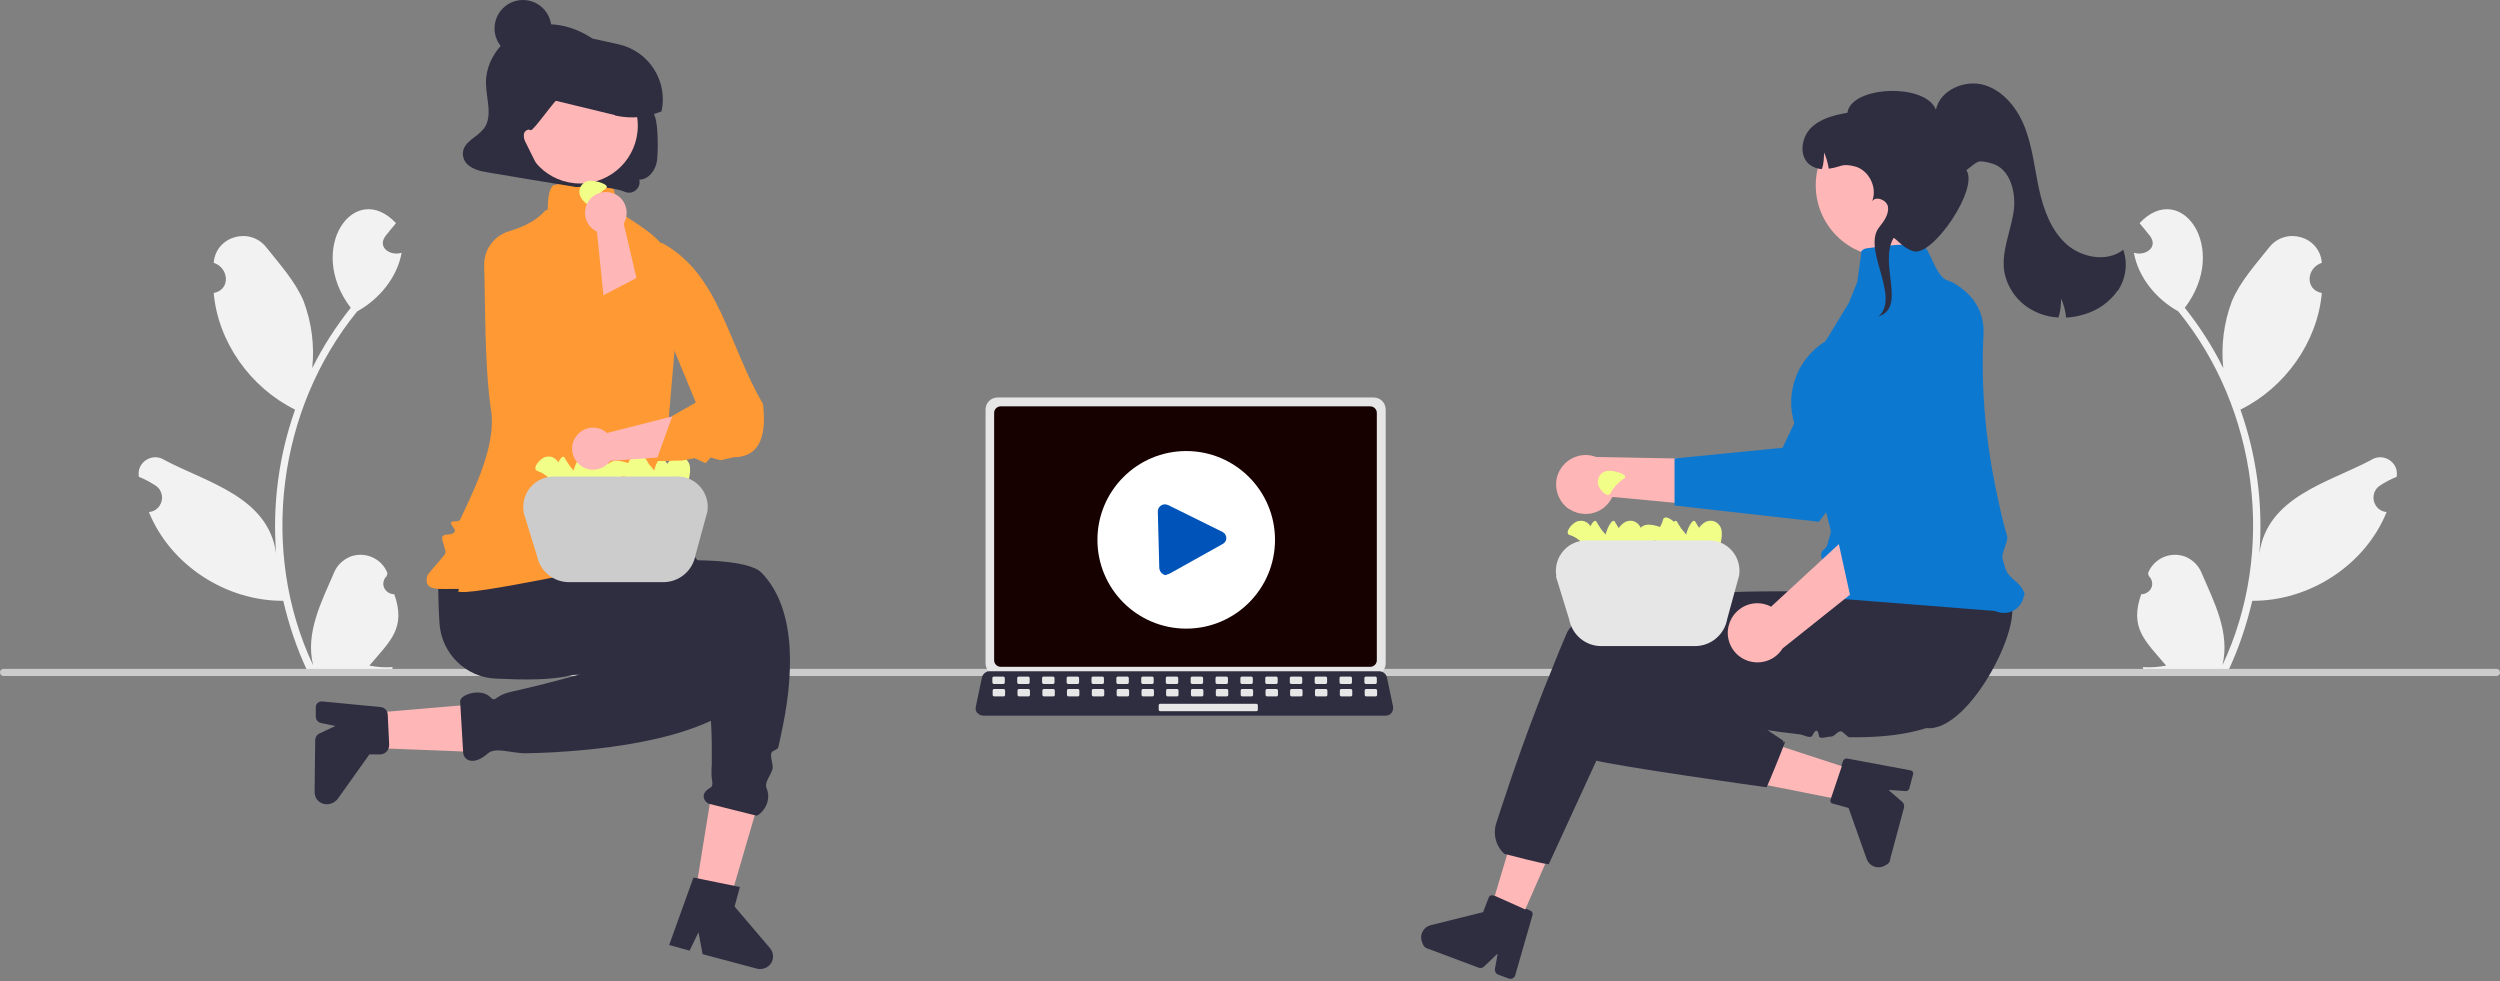 <?xml version="1.0" encoding="UTF-8"?>
<svg xmlns="http://www.w3.org/2000/svg" version="1.1" viewBox="0 0 844.7 331.6">
  <rect x="0" y="0" width="844.7" height="331.6" fill="#808080" stroke="none"/>
  <defs>
    <style>
      .cls-1 {
        fill: #2f2e41;
      }

      .cls-2 {
        fill: #fff;
      }

      .cls-3 {
        fill: #ffb6b6;
      }

      .cls-4 {
        fill: #ff9933;
      }

      .cls-5 {
        fill: #f2f2f2;
      }

      .cls-6 {
        fill: #ffb8b8;
      }

      .cls-7 {
        fill: #ccc;
      }

      .cls-8 {
        fill: #0054b9;
      }

      .cls-9 {
        fill: #170000;
      }

      .cls-10 {
        fill: #f1ff89;
      }

      .cls-11 {
        fill: #0d78d0;
      }

      .cls-12 {
        fill: #e6e6e6;
      }
      .cls-68 {
        fill: #e6e7e6;
      }
    </style>
  </defs>
  <!-- Generator: Adobe Illustrator 28.7.1, SVG Export Plug-In . SVG Version: 1.2.0 Build 142)  -->
  <g>
    <g id="Capa_1">
      <path class="cls-5" d="M133.3,200.8c-2,0-3.7-1.5-3.8-3.4,0-1.1.4-2.1,1.2-2.8,0-.4.2-.6.2-1-2-5-7.6-7.4-12.6-5.5-2.4,1-4.4,2.9-5.4,5.3-4.3,10-9.8,20.4-7.1,31.4-18.2-38.6-12-86.6,14.9-119.6,7.4-4.1,13.5-11.4,15-19.8-3.7,1.2-8.3-1.7-5.5-5.6,1.2-1.5,2.4-3,3.6-4.4-14-14.9-30.6,8.5-15.3,28.6-5,6.3-9.4,13.1-13,20.4.8-7.7-.2-15.4-2.9-22.6-2.8-6.7-8-12.4-12.6-18.2-5.6-7.1-17.1-3.8-17.8,5.2,5.2,1.7,5.8,9.1,0,10.2,1.5,16.7,12.5,32,27.5,39.4-5.5,15.6-7.7,32.1-6.4,48.6-2.7-19.2-23.3-23.9-37.8-31.6-2.6-1.7-6.1-.9-7.8,1.7-.8,1.2-1,2.6-.8,4,2,.8,3.9,1.8,5.7,3,2.3,1.5,2.8,4.6,1.3,6.8-.8,1.2-2.1,2-3.6,2.1,7.3,18,26.1,30.1,45.4,30,1.9,8.1,4.5,15.9,8,23.4h28.7c.1-.3.2-.6.3-1-2.7.2-5.3,0-7.9-.5,7-8.3,12.5-12.6,8.4-24.2h0Z"/>
      <path class="cls-5" d="M723.4,200.8c2,0,3.7-1.5,3.8-3.4,0-1.1-.4-2.1-1.2-2.8,0-.4-.2-.6-.2-1,2-5,7.6-7.4,12.6-5.5,2.4,1,4.4,2.9,5.4,5.3,4.3,10,9.8,20.4,7.1,31.4,18.2-38.6,12-86.6-14.9-119.6-7.4-4.1-13.5-11.4-15-19.8,3.7,1.2,8.3-1.7,5.5-5.6-1.2-1.5-2.4-3-3.6-4.4,14-14.9,30.6,8.5,15.3,28.6,5,6.3,9.4,13.1,13,20.4-.8-7.7.2-15.4,2.9-22.6,2.8-6.7,8-12.4,12.6-18.2,5.6-7.1,17.1-3.8,17.8,5.2-5.2,1.7-5.8,9.1,0,10.2-1.5,16.7-12.5,32-27.5,39.4,5.5,15.6,7.7,32.1,6.4,48.6,2.7-19.2,23.3-23.9,37.8-31.6,2.6-1.7,6.1-.9,7.8,1.7.8,1.2,1,2.6.8,4-2,.8-3.9,1.8-5.7,3-2.3,1.5-2.8,4.6-1.3,6.8.8,1.2,2.1,2,3.6,2.1-7.3,18-26.1,30.1-45.4,30-1.9,8.1-4.5,15.9-8,23.4h-28.7c-.1-.3-.2-.6-.3-1,2.7.2,5.3,0,7.9-.5-7-8.3-12.5-12.6-8.4-24.2h0Z"/>
      <path class="cls-7" d="M0,227.2c0,.7.5,1.2,1.2,1.2h842.3c.7,0,1.2-.5,1.2-1.2s-.5-1.2-1.2-1.2H1.2c-.7,0-1.2.5-1.2,1.2H0Z"/>
      <path class="cls-1" d="M148.5,210.6c-.4-5.8-.4-11.4-.5-15.7-.2-8.8,18.7-8.1,28.8-8.4l36.9-1.7c10.2-.3,18.6,6.6,18.9,15.4s-7.8,16.1-18,16.4c-14.9,13-26.5,13.6-47,12.7-10.2-.4-18.4-8.5-19.1-18.6Z"/>
      <polygon class="cls-3" points="233.4 311.3 244 313.1 255.7 273.1 240 270.5 233.4 311.3"/>
      <path class="cls-1" d="M237.6,228c-19.7,4.8-34.3-.6-46.3,0-6.8-11.5-28.6-26.1-16.7-32.3,6.6-3.4,73.8-11.3,82.7-2.2,12.4,12.8,10.7,36.2,6.6,54.7-.1.5-.2,1-.3,1.5-.2.9-.4,1.8-.6,2.7-.3,1.1-2.2,1.1-2.4,2.1-.4,1.5.8,4,.4,5.4-.7,2.3-2.8,4.5-2,6.4,2.1,5.1-2.2,9.1-3.4,9.3l-16-4c-1.1-.3-3.8-3.1.5-5.5,1.2-.7.2-3,.3-4.7,0-1.1,0-2.2.1-3.4,0-1.6,0-3.2,0-4.9,0-8.4-.6-17.9-2.7-24.9Z"/>
      <path class="cls-1" d="M234.3,296.5l15.7,3.2-1.8,6.6,12,14.1c1.5,1.8,1.3,4.5-.5,6-1.1.9-2.5,1.2-3.9.9l-18.4-4.9-1.4-7.4-3,6.2-6.9-1.9,8.2-22.8Z"/>
      <polygon class="cls-3" points="116.2 241.7 117.2 252.4 158.8 254 157.4 238.2 116.2 241.7"/>
      <path class="cls-1" d="M217.5,220.5c-18.2-6.7-25-22.9-30.8-39.9,9.5-9.4,22.5-23.6,31.4-13.6,4.9,5.6,44.3,53.4,37.6,64.1-10.3,16.6-43.8,21.7-69,23.1-1.5,0-3.1.2-4.5.2-1.4,0-2.7.1-4,.1-5.2.2-10.7-2.3-13.4.1-4.9,4.3-8.1,2.2-8.3-.2l-1-17c-.7-2.7,6.9-5,10-2,2.2,2.2,1.3-.3,7-1.6,14-3.2,33.3-8.1,45-13.4Z"/>
      <path class="cls-1" d="M131,241.3l.5,10.4c0,1.7-1.3,3.2-3.1,3.2h-3.6c0,0,0,0,0,0l-10.6,14.9c-1.2,1.6-3.3,2.4-5.2,1.7s-2.7-2.3-2.7-4l.2-17.4c0-1,.6-1.9,1.5-2.3l5.3-2.5s0,0,0,0l-4.8-1c-1.1-.2-1.8-1.2-1.8-2.2v-3.2c0-1.1,1-2,2.2-1.9l19.7,1.9c1.3.1,2.4,1.2,2.4,2.6Z"/>
      <path class="cls-4" d="M155,199.5c0-.2,0-.4,0-.5-6.1-.2-12.2,1.2-10.6-4.5.2-.8,5.8-6.7,6.1-7.6.3-.8-1.4-4.6-1.1-5.4.7-1.6,3.4-.2,4.3-2,.3-.6-1.6-2.3-1.3-3,.3-.6,2.7-.1,3-.8,5.5-11.6,12.3-25.7,10.5-37.2-2.2-14.7-1.9-35.5-2.3-48.7-.2-5.4,3.3-10.2,8.5-11.7,4-1.2,8.8-3.2,12-6.8.8-.9.9.7,1-1.5.1-2.8.3-5.6,1.7-7.1h0c0,0,0,0,0,0,6.2-2.1,16.7-.7,19.8,0h.1s0,.1,0,.1c1.3,1.7,1.2,4.4,1.2,7.1,0,2.4-.1.8.9,1.5.8.5,1.6,1,2.3,1.5,9.2,5.9,13.9,8.9,17.3,18.5,1.1,2.8,1.5,5.8,1.2,8.8-1.2,9.6-6.4,80.2-8.4,82.7-.5.6.9,1.7,1.4,2.6.8,1.2-1.8,2.2-2.2,3-.3.5-1,.8-2.3.8-4.8,0-62,13-63.4,10.4Z"/>
      <path class="cls-10" d="M195.1,160c1.8,1.1-1.7,3.8-3.8,3.8s-3.8-1.7-3.8-3.8h0c0-2.1,2.4-7.1,3.3-5.3.3.5,2,3.8,4.3,5.3Z"/>
      <path class="cls-10" d="M201.3,160c1.8,1.1-1.7,3.8-3.8,3.8s-3.8-1.7-3.8-3.8h0c0-2.1,2.4-7.1,3.3-5.3.3.5,2,3.8,4.3,5.3Z"/>
      <path class="cls-10" d="M198.3,159.1c-2-.6.6-4.1,2.7-4.7s4.1.6,4.7,2.7h0c.6,2-.4,7.5-1.8,6-.4-.4-2.9-3.1-5.5-3.9Z"/>
      <path class="cls-10" d="M222.3,160c1.8,1.1-1.7,3.8-3.8,3.8s-3.8-1.7-3.8-3.8h0c0-2.1,2.4-7.1,3.3-5.3.3.5,2,3.8,4.3,5.3Z"/>
      <path class="cls-10" d="M228.5,160c1.8,1.1-1.7,3.8-3.8,3.8s-3.8-1.7-3.8-3.8h0c0-2.1,2.4-7.1,3.3-5.3.3.5,2,3.8,4.3,5.3Z"/>
      <path class="cls-10" d="M225.6,159.1c-2-.6.6-4.1,2.7-4.7,2-.6,4.1.6,4.7,2.7h0c.6,2-.4,7.5-1.8,6-.4-.4-2.9-3.1-5.5-3.9Z"/>
      <path class="cls-10" d="M181.6,159.1c-2-.6.6-4.1,2.7-4.7s4.1.6,4.7,2.7-.4,7.5-1.8,6c-.4-.4-2.9-3.1-5.5-3.9Z"/>
      <path class="cls-10" d="M208.8,163.2c-.9,1.9-4-1.1-4.3-3.2s1.1-4,3.2-4.3,7.4,1.3,5.7,2.6c-.5.3-3.5,2.5-4.6,5Z"/>
      <path class="cls-10" d="M216.1,156.8c.5-2,4.2.4,4.8,2.4s-.4,4.2-2.4,4.8h0c-2,.7-7.5,0-6-1.5.4-.4,3-3.1,3.7-5.7Z"/>
      <path class="cls-10" d="M213.3,153.9c.5-2,4.2.4,4.8,2.4.7,2-.4,4.2-2.4,4.8s-7.5,0-6-1.5c.4-.4,3-3.1,3.7-5.7Z"/>
      <path class="cls-7" d="M176.9,173.1l4.5,14.6c1,5.2,5.5,9,10.9,9h31.8c5.4,0,10-3.9,10.9-9.2h0s4-14.6,4-14.6c.9-5.6-2.9-10.9-8.5-11.8-.5,0-1.1-.1-1.7-.1h-41.7c-5.7,0-10.3,4.6-10.3,10.3,0,.6,0,1.2.2,1.9Z"/>
      <path class="cls-3" d="M205.1,146.3l27.5-7,4.3,14.2s-29.6,2.2-30.7,2.2c-2.3,3.2-6.7,4-9.9,1.7-3.2-2.3-4-6.7-1.7-9.9,2.3-3.2,6.7-4,9.9-1.7.2.2.4.3.6.5h0Z"/>
      <path class="cls-4" d="M223.5,82c19.6,10.5,22.3,33.9,34.3,54.5,1.1,9.5-.3,17.9-9.9,18l-4.5,1-3.3-.9-1.7,1.9-3.7-1.7-4.2.8-8.8.2,5.5-15.3,7.9-4.5-9.3-22.5-2.4-31.5Z"/>
      <path class="cls-1" d="M163.4,43.6c3.2-4.2.9-10.1.8-15.4-.2-9.9,8.5-18.5,18-19.8,9.5-1.3,18.9,3.7,25.1,11,6.1,7.2,10.7,11,14,20,1.1,3,1.1,11.6.7,14.8-.4,3.2-2.8,6.5-6,6.5.5,1.9-.7,3.8-2.6,4.3-.7.2-1.4.1-2.1-.1-5.4-2.4-16.6-1.7-16.6-1.7-9.9-1.6-19.7-3.2-29.6-4.9-2.5-.4-5.1-.9-7.1-2.7-1.1-1-1.7-2.5-1.6-4,.3-3.8,4.7-5.1,6.9-8Z"/>
      <circle class="cls-3" cx="196" cy="42.5" r="19.5"/>
      <path class="cls-1" d="M207.8,38.9l-25.6-6.2c-2.3-.5-3.7-2.8-3.2-5.1,2.2-10.2,12.3-16.6,22.5-14.3,0,0,0,0,0,0l7.6,1.7c10.2,2.3,16.7,12.5,14.4,22.7h-.2c-4.8,2-10,2.5-15.1,1.4-.1,0-.3,0-.4-.1Z"/>
      <path class="cls-1" d="M182.5,58l-4.8-9.7c-.6-.9-.8-1.9-.7-3,.2-1,1.4-1.9,2.3-1.3.8.5,8.8-11.2,9.7-11,1,.2,1.6-1,1.8-2,.9-3.7-3-.4-3.2-4.1s-4.7-1.6-7.7-3.9-7.6-2.6-10.4,0c-2,1.9-2.6,4.9-3,7.6-.9,6.4-1.4,12.9-1.4,19.3,0,1.6.2,3.4,1.4,4.4.7.5,1.5.8,2.3.9l10.2,2.2"/>
      <circle class="cls-1" cx="176.7" cy="9.6" r="9.6"/>
      <path class="cls-12" d="M333,138.4v85.7c0,2.3,1.8,4.1,4.1,4.1h127c2.3,0,4.1-1.8,4.1-4.1v-85.7c0-2.3-1.8-4.1-4.1-4.1h-127c-2.3,0-4.1,1.8-4.1,4.1Z"/>
      <path class="cls-9" d="M335.9,139.5v83.6c0,1.2,1,2.2,2.2,2.2h124.9c1.2,0,2.2-1,2.2-2.2v-83.6c0-1.2-1-2.2-2.2-2.2h-124.9c-1.2,0-2.2,1-2.2,2.2Z"/>
      <path class="cls-1" d="M330.3,240.9c.5.6,1.2.9,1.9.9h136c1.4,0,2.5-1.1,2.5-2.5,0-.2,0-.3,0-.5l-2.1-10c-.2-.8-.8-1.5-1.6-1.8-.3-.1-.6-.2-.9-.2h-131.8c-.3,0-.6,0-.9.2-.8.3-1.4,1-1.6,1.8l-2.1,10c-.2.7,0,1.5.5,2.1Z"/>
      <rect class="cls-68" x="461" y="228.6" width="4.2" height="2.5" rx=".5" ry=".5"/>
      <rect class="cls-68" x="452.6" y="228.6" width="4.2" height="2.5" rx=".5" ry=".5"/>
      <rect class="cls-68" x="444.2" y="228.6" width="4.2" height="2.5" rx=".5" ry=".5"/>
      <rect class="cls-68" x="435.8" y="228.6" width="4.2" height="2.5" rx=".5" ry=".5"/>
      <rect class="cls-68" x="427.5" y="228.6" width="4.2" height="2.5" rx=".5" ry=".5"/>
      <rect class="cls-68" x="419.1" y="228.6" width="4.2" height="2.5" rx=".5" ry=".5"/>
      <rect class="cls-68" x="410.7" y="228.6" width="4.2" height="2.5" rx=".5" ry=".5"/>
      <rect class="cls-68" x="402.3" y="228.6" width="4.2" height="2.5" rx=".5" ry=".5"/>
      <rect class="cls-68" x="393.9" y="228.6" width="4.2" height="2.5" rx=".5" ry=".5"/>
      <rect class="cls-68" x="385.6" y="228.6" width="4.2" height="2.5" rx=".5" ry=".5"/>
      <rect class="cls-68" x="377.2" y="228.6" width="4.2" height="2.5" rx=".5" ry=".5"/>
      <rect class="cls-68" x="368.8" y="228.6" width="4.2" height="2.5" rx=".5" ry=".5"/>
      <rect class="cls-68" x="360.4" y="228.6" width="4.2" height="2.5" rx=".5" ry=".5"/>
      <rect class="cls-68" x="352.1" y="228.6" width="4.2" height="2.5" rx=".5" ry=".5"/>
      <rect class="cls-68" x="343.7" y="228.6" width="4.2" height="2.5" rx=".5" ry=".5"/>
      <rect class="cls-68" x="335.3" y="228.6" width="4.2" height="2.5" rx=".5" ry=".5"/>
      <rect class="cls-68" x="461.1" y="232.8" width="4.2" height="2.5" rx=".5" ry=".5"/>
      <rect class="cls-68" x="452.7" y="232.8" width="4.2" height="2.5" rx=".5" ry=".5"/>
      <rect class="cls-68" x="444.3" y="232.8" width="4.2" height="2.5" rx=".5" ry=".5"/>
      <rect class="cls-68" x="435.9" y="232.8" width="4.2" height="2.5" rx=".5" ry=".5"/>
      <rect class="cls-68" x="427.6" y="232.8" width="4.2" height="2.5" rx=".5" ry=".5"/>
      <rect class="cls-68" x="419.2" y="232.8" width="4.2" height="2.5" rx=".5" ry=".5"/>
      <rect class="cls-68" x="410.8" y="232.8" width="4.2" height="2.5" rx=".5" ry=".5"/>
      <rect class="cls-68" x="402.4" y="232.8" width="4.2" height="2.5" rx=".5" ry=".5"/>
      <rect class="cls-68" x="394" y="232.8" width="4.2" height="2.5" rx=".5" ry=".5"/>
      <rect class="cls-68" x="385.7" y="232.8" width="4.2" height="2.5" rx=".5" ry=".5"/>
      <rect class="cls-68" x="377.3" y="232.8" width="4.2" height="2.5" rx=".5" ry=".5"/>
      <rect class="cls-68" x="368.9" y="232.8" width="4.2" height="2.5" rx=".5" ry=".5"/>
      <rect class="cls-68" x="360.5" y="232.8" width="4.2" height="2.5" rx=".5" ry=".5"/>
      <rect class="cls-68" x="352.2" y="232.8" width="4.2" height="2.5" rx=".5" ry=".5"/>
      <rect class="cls-68" x="343.8" y="232.8" width="4.2" height="2.5" rx=".5" ry=".5"/>
      <rect class="cls-68" x="335.4" y="232.8" width="4.2" height="2.5" rx=".5" ry=".5"/>
      <rect class="cls-68" x="391.5" y="237.8" width="33.5" height="2.5" rx=".5" ry=".5"/>
      <circle class="cls-2" cx="400.8" cy="182.4" r="30"/>
      <path class="cls-8" d="M394.1,194.3c-.4,0-.8,0-1.1-.3-.8-.4-1.2-1.2-1.3-2l-.5-19.2c0-1.3,1-2.3,2.3-2.4.4,0,.9.1,1.3.3l18.4,9.1c1.1.7,1.5,2.1.8,3.2-.2.3-.4.5-.7.7l-17.9,10c-.4.2-.8.4-1.2.4Z"/>
      <polygon class="cls-6" points="512.5 313.8 503 309.6 514.9 269.8 529 276.1 512.5 313.8"/>
      <path class="cls-1" d="M515.4,307.3l-10.3-4.6h-.3c-.7-.5-1.6-.1-1.8.6l-1.9,4.9s0,0,0,0l-17.7,4.4c-2.4.6-3.8,3.1-3,5.5s1.5,2.2,2.8,2.7l16.5,6.2c.5.2,1.2,0,1.6-.3l4.5-4.3c0,0,.2,0,.2,0l-.9,5c-.1.8.3,1.6,1.1,1.9l3.5,1.3c1,.4,2.1-.2,2.3-1.2l5.8-20.2c.2-.6-.1-1.3-.7-1.5l-1.5-.7Z"/>
      <path class="cls-3" d="M530.1,171.9c4.5,3.1,10.7,2,13.8-2.5.3-.5.6-1,.9-1.5l35.2,3.3-8.6-16.2-32.1-.6c-5.2-2-10.9.7-12.9,5.8-1.6,4.3,0,9.2,3.7,11.8h0Z"/>
      <path class="cls-11" d="M565.8,170.8l48.7,5.5.2-.2c.3-.4,32.2-41.2,37.5-50.9,3.3-5.8,4.5-12.6,3.4-19.2v-.2s-.2-.1-.2-.1c-5.3-4.5-13.1-4.7-18.6-.4-12.9,10-23.4,22.9-30.5,37.6l-4,8.4-36.5,3.6v16Z"/>
      <path class="cls-1" d="M675,196.1l1.4,3.2c.4,2.9,2.1,0,2,2.5,7.2,6-12.6,45.9-27.5,44.2-6.9,2.2-15.1,3.1-23.6,3.1-.8,0-1.7,0-2.5,0-.5,0-2.2-2-2.7-2-1.6,0-2.1,1.9-3.7,1.8-1.3,0-3.6,1-3.8-.2-.4-2.7-1.3-2.1-2.2-.2-.7,1.3-3-.3-4.5-.4-8.5-.9-16.8-2.3-24-3.8-2.7-.5-5.2-1.1-7.5-1.6-4.4-1-8-1.9-10.7-2.6-3-.8-4.7-1.3-4.7-1.3l-21.2,17.3-16.5,35.9c-1.3.1-15-3.5-15-3.5-3-2.7-4-7-2.6-10.8.8-2.5,6.8-21.1,13-37.2,1.8-4.8,3.7-9.7,5.7-14.5,1.6-4,3.2-8,4.9-11.9,2.9-6.8,16.8-10.4,33.1-12.4.8,0,1.7-.2,2.5-.3,8.3-.9,17.2-1.3,25.5-1.5,4.1-.1,8.1-.1,11.9-.1,1.2,0,2.4,0,3.5,0h0c3.1,0,5.9,0,8.4.1.5,0,1,0,1.4,0h0c.3,0,.6,0,.9,0,5.4.1,8.8.3,8.8.3l-.3-9.5,1.8-2.7.2-1.9h0s0-.2,0-.2h.2s3.6,0,3.6,0l30.2-.6,12.9-.5,1,11.4Z"/>
      <polygon class="cls-6" points="629.1 261.1 625.8 271 585 262.9 589.9 248.3 629.1 261.1"/>
      <path class="cls-1" d="M622.3,258.9l-3.6,10.7-.2.6c-.2.6.1,1.2.7,1.3l5.4,1.5s0,0,0,0l6.1,17.2c.8,2.3,3.4,3.5,5.7,2.5s2.1-1.7,2.4-3l4.5-16.7c.2-.8,0-1.6-.6-2.1l-4.4-3.8c0,0,0-.2,0-.2l5.6.4c.5,0,1-.3,1.2-.8l1.3-4.9c.2-.6-.2-1.2-.8-1.3l-21.4-4c-.6-.1-1.3.2-1.5.9l-.5,1.5Z"/>
      <path class="cls-1" d="M602.6,250.3c-.5,1.3.9-.5.4.8-1.9,5-5.4,13.5-6.1,14.9-.3,0-51.5-7.2-58.4-9.2l10.7-27,1.2-3,17.7,6.3,6,5.2,13.2,1.7,15.4,10.4Z"/>
      <circle class="cls-3" cx="637.7" cy="62.6" r="24.2"/>
      <path class="cls-10" d="M543.8,181.6c1.8,1.1-1.7,3.8-3.8,3.8s-3.8-1.7-3.8-3.8h0c0-2.1,2.4-7.1,3.3-5.2.3.5,2,3.8,4.3,5.2Z"/>
      <path class="cls-10" d="M550,181.6c1.8,1.1-1.7,3.8-3.8,3.8s-3.8-1.7-3.8-3.8h0c0-2.1,2.4-7.1,3.3-5.2.3.5,2,3.8,4.3,5.2Z"/>
      <path class="cls-10" d="M547.1,180.8c-2-.6.6-4.1,2.7-4.7s4.1.6,4.7,2.7-.4,7.5-1.8,5.9c-.4-.4-2.9-3.1-5.5-3.9Z"/>
      <path class="cls-10" d="M571,181.6c1.8,1.1-1.7,3.8-3.8,3.8s-3.8-1.7-3.8-3.8h0c0-2.1,2.4-7.1,3.3-5.2.3.5,2,3.8,4.3,5.2Z"/>
      <path class="cls-10" d="M577.2,181.6c1.8,1.1-1.7,3.8-3.8,3.8s-3.8-1.7-3.8-3.8h0c0-2.1,2.4-7.1,3.3-5.2.3.5,2,3.8,4.3,5.2Z"/>
      <path class="cls-10" d="M574.2,180.8c-2-.6.6-4.1,2.7-4.7s4.1.6,4.7,2.7-.4,7.5-1.8,5.9c-.4-.4-2.9-3.1-5.5-3.9Z"/>
      <path class="cls-10" d="M530.4,180.8c-2-.6.6-4.1,2.7-4.7s4.1.6,4.7,2.7h0c.6,2-.4,7.5-1.8,5.9-.4-.4-2.9-3.1-5.5-3.9Z"/>
      <path class="cls-10" d="M557.5,184.8c-.9,1.9-4-1.1-4.3-3.2s1.1-4,3.2-4.3h0c2.1-.3,7.4,1.3,5.7,2.5-.5.3-3.5,2.5-4.6,5Z"/>
      <path class="cls-10" d="M564.8,178.5c.5-2,4.2.4,4.8,2.4.7,2-.4,4.2-2.4,4.8s-7.5,0-6-1.5c.4-.4,3-3,3.6-5.7Z"/>
      <path class="cls-10" d="M561.9,175.6c.5-2,4.2.4,4.8,2.4.7,2-.4,4.2-2.4,4.8s-7.5,0-6-1.5c.4-.4,3-3,3.6-5.7Z"/>
      <path class="cls-10" d="M544.2,166.6c-.9,1.9-4-1.1-4.3-3.2s1.1-4,3.2-4.3h0c2.1-.3,7.4,1.3,5.7,2.5-.5.3-3.5,2.5-4.6,5Z"/>
      <path class="cls-12" d="M525.7,194.7l4.5,14.6c1,5.2,5.5,9,10.8,9h31.7c5.4,0,10-3.9,10.9-9.2h0s4-14.6,4-14.6c.9-5.6-2.9-10.9-8.5-11.8-.5,0-1.1-.1-1.6-.1h-41.5c-5.7,0-10.3,4.6-10.3,10.3,0,.6,0,1.2.2,1.8Z"/>
      <path class="cls-11" d="M628.7,85.3c.4-.8,1.1-1.3,2-1.4,4.3-.5,14.9-2.3,19.4-.5,1.9.8,3.7,9,7.3,11.1,0,0,2.3.9,2.3.9,6.8,3.8,10.8,9.6,10.5,17.4-.9,17.1.5,34.3,3.9,51.2.3,1.2.5,2.5.8,3.8.3,1.5.7,3,1,4.6.7,2.9,1.4,5.9,2.3,8.9.4,1.6-2.1,5.7-1.6,7.4.3,1.1.6,2.2,1,3.4,1,3.3,4.7,4.4,6.1,7.6s.2.7.2,1c-.2,3.5-3.1,6.4-6.8,6.4-.9,0-1.9-.2-2.7-.5s-.5-.2-.8-.2l-57.1-4.5c-1.9-.1-3-2.3-1.9-3.9l2.6-4.1c.6-.9.5-2,0-2.9l-1.4-1.9c-.8-1.2-.6-2.8.6-3.6h0c.5-.3.9-.9,1-1.4l1.1-3.9c.1-.4.1-.9,0-1.3l-4.5-17.6c0-.1,0-.3-.1-.4l-6.7-15.3c-4.8-11.1-.7-24,9.6-30.3h0l7.9-13,2.9-7.2c0,0,0-.4,0-.4l1.3-9.2Z"/>
      <path class="cls-3" d="M584.3,210.7c1.7-5.2,7.3-8.1,12.5-6.4.6.2,1.1.4,1.6.7l26-24,3,18.1-25.1,20c-2.9,4.7-9.1,6.1-13.8,3.2-3.9-2.4-5.7-7.3-4.2-11.6h0Z"/>
      <path class="cls-11" d="M625.5,201.9l37.9-28h.1c0-.5-4.4-52.1-7.1-62.9-1.5-6.5-5.3-12.3-10.6-16.4h-.1c0,0-.2,0-.2,0-7,.3-12.8,5.5-13.9,12.4-2.7,16.1-1.6,32.7,3.2,48.3l2.7,8.9-17.1,15.5,4.9,22.3Z"/>
      <path class="cls-1" d="M715.5,98.2c-2.8,4-6.9,6.8-11.6,8.1-1.9.6-3.8.9-5.8,1-.2-2.2-.8-4.4-1.7-6.4,0,2.2-.2,4.3-.9,6.4-2.9-.2-5.8-.9-8.4-2.3-5.2-2.6-8.9-7.6-9.9-13.3-1-6.6,2-13.1,3.1-19.8,1.1-6.6-1-15-7.4-16.7-4.9-1.3-4.4-.8-8.5,2.3,4.3,6.3-11.5,29.4-17.9,27.4-3.6-1.1-6-4.5-6.7-4.5-5.1,8.7,4.5,23.5-5.1,26.5l.8-.8c5.8-7.1-6.3-22.3-.5-29.4,1.6-2,3.3-4.4,2.9-6.9-.5-2.4-4.3-3.7-5.4-1.7,2-4.6-1-10.7-5.9-11.9-4.4-1.1-4.3.2-8.7.8-.3-1.9-.8-3.7-1.6-5.5,0,1.9-.1,3.8-.7,5.6-1.5,0-3-.6-4.2-1.5-3.6-2.9-2.8-8.9.3-12.2,3.2-3.3,7.9-4.5,12.5-5.3,1.3-9.2,26.6-10.1,29.9-1,1.4-6.8,10-10.4,16.6-8.3s11.3,8.3,13.7,14.9c2.4,6.5,3.1,13.6,4.6,20.4s4,13.7,9.2,18.4c5.2,4.6,13.7,6.2,19.2,1.9,1.6,4.6.9,9.7-1.8,13.8Z"/>
      <path class="cls-10" d="M200.1,68.6c-.9,1.9-4-1.1-4.3-3.2s1.1-4,3.2-4.3,7.4,1.3,5.7,2.6c-.5.3-3.5,2.5-4.6,5Z"/>
      <path class="cls-3" d="M201.7,78.3l3,29.4,14.2,3.1s-7.8-34.2-8.2-35.2c2-3.3,1-7.7-2.3-9.7-3.3-2-7.7-1-9.7,2.3-2,3.3-1,7.7,2.3,9.7.2.1.5.3.7.4h0Z"/>
      <path class="cls-4" d="M166,82.9c-6.2,1.8,16.6,47.6,48.4,54.5,8.6-2.6,13.4-11.7,10.8-20.3-.1-.5-.3-1-.5-1.4l-9.4-21.9-13.4,7,.8,10.5-10.5-11.7-21.7-9.9-4.4-6.8Z"/>
    </g>
  </g>
</svg>